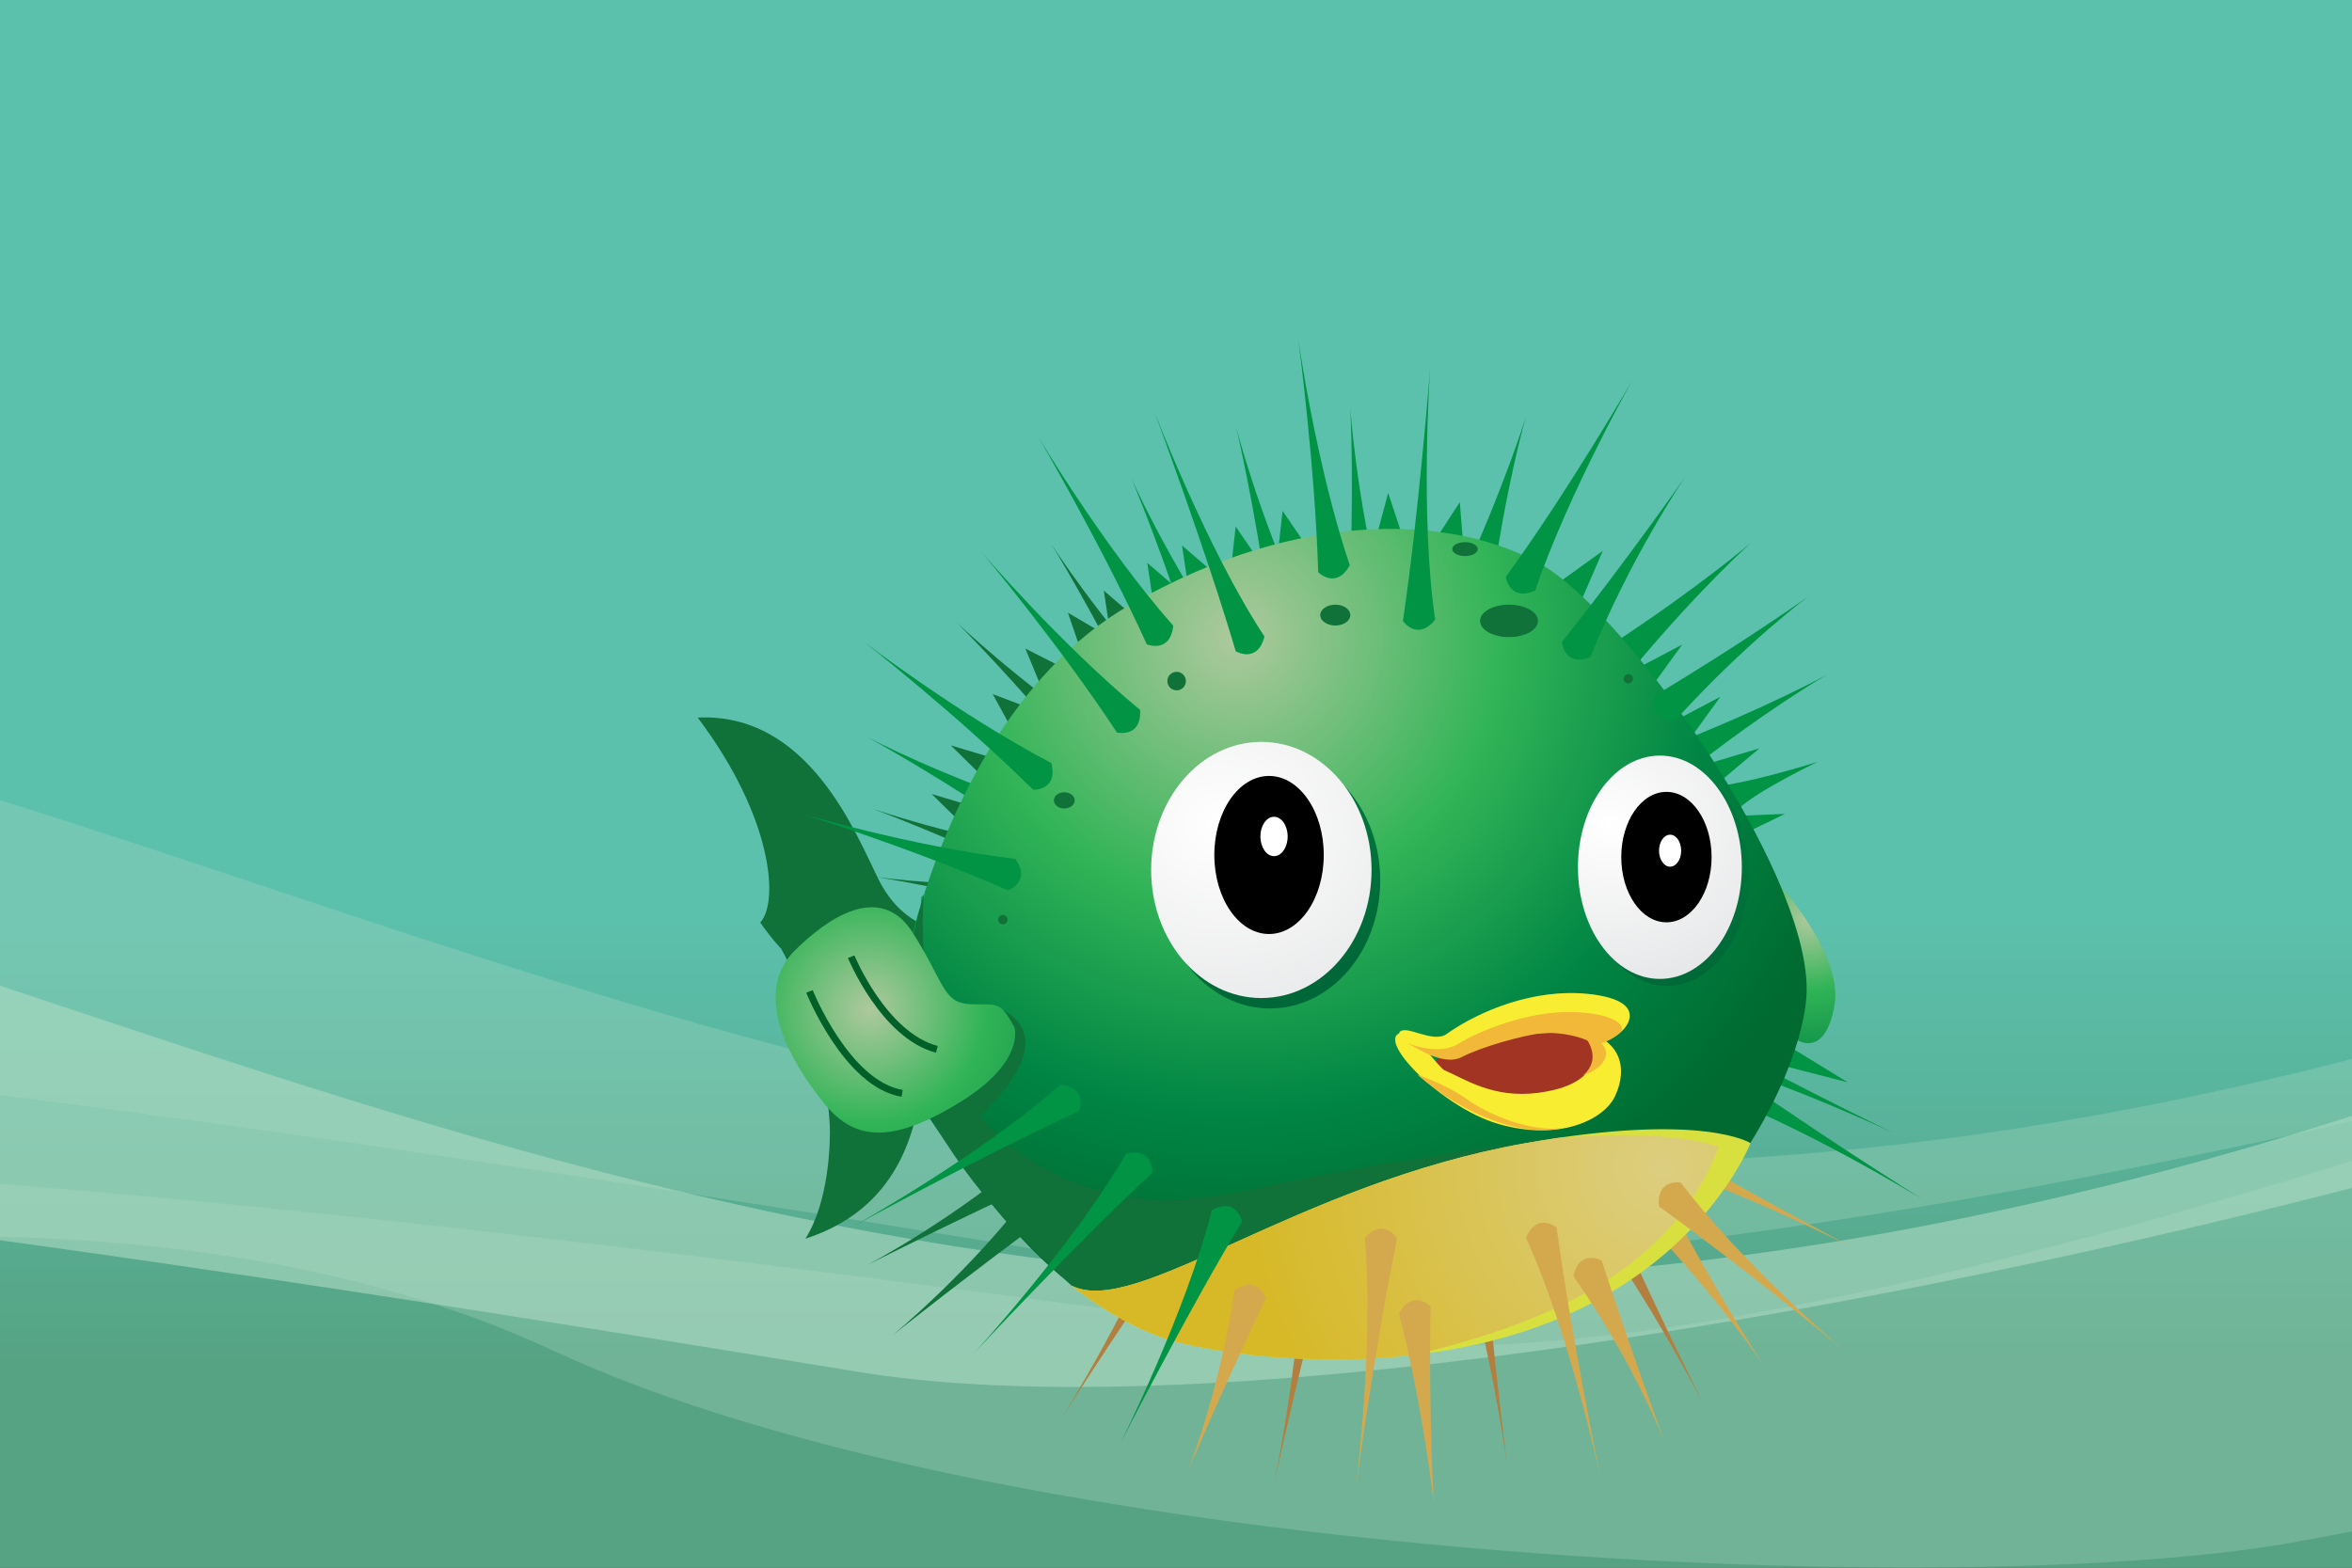 <?xml version="1.0" encoding="iso-8859-1"?>
<!-- Generator: Adobe Illustrator 16.0.0, SVG Export Plug-In . SVG Version: 6.00 Build 0)  -->
<!DOCTYPE svg PUBLIC "-//W3C//DTD SVG 1.1//EN" "http://www.w3.org/Graphics/SVG/1.1/DTD/svg11.dtd">
<svg version="1.1" xmlns="http://www.w3.org/2000/svg" xmlns:xlink="http://www.w3.org/1999/xlink" x="0px" y="0px" width="1440px"
	 height="960px" viewBox="0 0 1440 960" enable-background="new 0 0 1440 960" xml:space="preserve">
<rect x="0" y="0" width="1440" height="960" fill="#333333" stroke="none"/>
<g id="SEA">
	<linearGradient id="SVGID_1_" gradientUnits="userSpaceOnUse" x1="731.201" y1="563.137" x2="731.201" y2="836.252">
		<stop  offset="0" style="stop-color:#5BC0AC"/>
		<stop  offset="1" style="stop-color:#56A384"/>
	</linearGradient>
	<rect x="-50.906" y="-58.264" fill="url(#SVGID_1_)" width="1564.214" height="1047.264"/>
	<path opacity="0.3" fill="#AEDBC3" d="M-568.998,647.051c154.312-51.438,871.414,63.539,1222.397,121.029
		c350.984,57.486,1199.706-169.443,1240.549-226.93c40.841-57.489-12.105-57.489-12.105-57.489S1364.443,762.025,813.762,704.54
		C263.08,647.051-130.271,356.581-559.921,414.07C-989.574,471.556-568.998,647.051-568.998,647.051z"/>
	<path opacity="0.6" fill="#AEDBC3" d="M-696.998,719.051c154.312-51.438,871.414,63.539,1222.397,121.029
		c350.984,57.486,1199.706-169.443,1240.549-226.93c40.841-57.489-12.105-57.489-12.105-57.489S1236.443,834.025,685.762,776.54
		C135.08,719.051-258.271,428.581-687.921,486.07C-1117.574,543.557-696.998,719.051-696.998,719.051z"/>
	<path opacity="0.3" fill="#AEDBC3" d="M-544.792,848.238c205.75-78.672,611.197-148.264,883.513-21.181
		c272.316,127.08,853.256,154.311,1062.032,118.003c208.775-36.309,441.758-118.003,441.758-118.003V569.868
		c0,0-720.128,287.448-1013.622,251.139C535.396,784.698-336.019,654.582-493.355,742.335
		C-650.692,830.085-544.792,848.238-544.792,848.238z"/>
</g>
<g id="PABLO">
	<path fill="#D4A94E" d="M1004.46,745.024c44.671,45.629,75.275,91.117,75.275,91.117s-29.583-45.206-59.711-103.334
		C1020.024,732.808,1005.461,727.623,1004.46,745.024z"/>
	<path fill="#D4A94E" d="M992.577,706.632c61.751,16.246,142.523,57.812,142.523,57.812s-79.742-41.85-135.427-76.285
		C999.674,688.159,984.512,691.184,992.577,706.632z"/>
	<path fill="#B27F3E" d="M961.552,731.071c40.677,49.22,82.035,130.101,82.035,130.101s-40.357-80.506-65.498-140.962
		C978.089,720.21,964.011,713.82,961.552,731.071z"/>
	<g>
		<path fill="#B27F3E" d="M888.283,747.584c22.157,59.89,34.521,149.885,34.521,149.885s-11.539-89.323-15.329-154.688
			C907.475,742.78,896.295,732.11,888.283,747.584z"/>
		<path fill="#B27F3E" d="M797.572,755.826c0.905,63.854-17.473,152.82-17.473,152.82s18.927-88.052,37.157-150.941
			C817.257,757.705,810.282,743.91,797.572,755.826z"/>
		<path fill="#B27F3E" d="M719.181,731.188c-21.22,60.23-69.21,137.355-69.21,137.355s48.194-76.088,87.039-128.789
			C737.01,739.755,735.228,724.399,719.181,731.188z"/>
		<path fill="#009444" d="M1040.155,666.288c60.317,20.957,137.658,68.624,137.658,68.624s-76.293-47.867-129.162-86.49
			C1048.651,648.422,1033.303,650.266,1040.155,666.288z"/>
		<path fill="#009444" d="M1015.325,640.784c62.241,14.261,144.322,53.192,144.322,53.192s-81.063-39.247-137.828-71.879
			C1021.819,622.098,1006.767,625.612,1015.325,640.784z"/>
		<polyline fill="#107139" points="606.918,463.882 582.1,456.435 602.663,476.645 		"/>
		<polyline fill="#107139" points="595.217,493.664 570.4,486.219 590.963,506.428 		"/>
		<path fill="#107139" d="M633.782,703.558c-47.788,42.354-103.258,71.332-103.258,71.332s55.133-27.963,114.686-55.179
			C645.21,719.711,651.106,705.42,633.782,703.558z"/>
		<path fill="#009444" d="M913.292,361.594c8.435-63.297,20.882-106.192,20.882-106.192s-12.858,41.911-40.095,101.452
			C894.079,356.854,898.975,371.518,913.292,361.594z"/>
		<path fill="#009444" d="M845.462,364.679c-15.298-61.996-18.718-114.596-18.718-114.596s2.676,51.833-0.896,117.209
			C825.848,367.292,835.765,379.153,845.462,364.679z"/>
		<path fill="#009444" d="M796.147,370.648c-26.394-58.145-39.381-109.23-39.381-109.23s12.12,50.466,20.575,115.392
			C777.342,376.81,789.263,386.655,796.147,370.648z"/>
		<path fill="#009444" d="M749.578,393.599c-35.741-52.914-57.089-101.108-57.089-101.108s20.389,47.73,39.575,110.328
			C732.064,402.818,745.465,410.531,749.578,393.599z"/>
		<path fill="#107139" d="M715.32,424.476c-43.315-46.918-71.69-91.339-71.69-91.339s27.357,44.106,55.769,103.093
			C699.398,436.229,713.808,441.833,715.32,424.476z"/>
		<path fill="#107139" d="M676.313,452.889c-53.045-35.542-90.985-72.135-90.985-72.135s36.877,36.525,78.242,87.272
			C663.57,468.027,678.886,470.122,676.313,452.889z"/>
		<path fill="#009444" d="M638.72,495.391c-60.853-19.336-107.492-43.898-107.492-43.898s45.595,24.793,99.478,61.992
			C630.705,513.484,645.994,511.225,638.72,495.391z"/>
		<path fill="#107139" d="M646.631,522.727c-63.041-10.176-112.782-27.613-112.782-27.613s48.746,17.816,107.514,46.686
			C641.362,541.799,656.155,537.314,646.631,522.727z"/>
		<path fill="#107139" d="M652.173,541.903c-63.807,2.422-116.006-4.895-116.006-4.895s51.297,7.886,114.593,24.634
			C650.76,561.643,664.382,554.338,652.173,541.903z"/>
		<path fill="#009444" d="M999.877,409.316c40.836-49.093,72.574-77.331,72.574-77.331s-31.561,27.188-86.314,63.088
			C986.137,395.074,982.472,410.098,999.877,409.316z"/>
		<path fill="#009444" d="M1031.67,473.9c50.056-39.648,86.923-60.756,86.923-60.756s-36.477,20.119-97.441,43.993
			C1021.151,457.138,1014.478,471.086,1031.67,473.9z"/>
		<path fill="#107139" d="M595.929,569.716c0,0-37.762,9.573-58.15-31.378c-13.819-27.762-42.546-102.112-110.622-98.921
			c45.737,60.629,49.993,112.748,38.292,125.513c3.957,5.651,7.308,9.796,9.585,12.448c2.013,2.338,3.18,3.507,3.18,3.507
			c20.919,37.228,31.199,95.731,29.783,117.006c0,0,0,37.228-14.891,60.629c36.164-11.701,60.275-37.229,68.785-80.308
			c8.509-43.08,31.378-43.08,31.378-43.08S591.839,612.304,595.929,569.716z"/>
		<polyline fill="#009444" points="1094.079,653.216 1131.307,662.789 1098.333,642.578 		"/>
		<path fill="#009444" d="M1057.651,480.517c21.938-3.473,55.208-14.002,55.208-14.002s-36.727,17.576-48.627,28.846"/>
		<polyline fill="#009444" points="1012.176,419.207 1029.905,394.742 1003.666,408.569 		"/>
		<polyline fill="#009444" points="1035.576,451.117 1053.307,426.652 1027.067,440.479 		"/>
		<polyline fill="#009444" points="967.502,369.214 981.328,337.305 954.737,356.45 		"/>
		<polyline fill="#009444" points="879.216,329.858 893.756,307.521 895.882,334.113 		"/>
		<polyline fill="#009444" points="842.654,328.902 849.905,301.879 858.746,328.533 		"/>
		<polyline fill="#009444" points="782.424,338.368 785.261,312.84 800.505,335.177 		"/>
		<polyline fill="#009444" points="753.705,347.941 756.542,322.413 771.786,344.75 		"/>
		<polyline fill="#107139" points="620.118,447.612 607.815,425.066 633.111,434.637 		"/>
		<polyline fill="#107139" points="637.581,420.918 627.776,397.182 651.896,409.416 		"/>
		<polyline fill="#107139" points="662.153,399.507 653.831,375.209 677.149,388.907 		"/>
		<polyline fill="#107139" points="679.655,387.068 675.811,361.675 696.303,379.32 		"/>
		<polyline fill="#009444" points="706.246,370.05 702.403,344.657 722.895,362.302 		"/>
		<polyline fill="#009444" points="727.521,359.413 723.676,334.02 744.168,351.666 		"/>
		<polyline fill="#009444" points="1064.89,511.951 1092.836,498.391 1063.829,499.594 		"/>
		<polyline fill="#009444" points="1053.414,478.265 1077.171,458.25 1049.351,466.548 		"/>
		<radialGradient id="SVGID_2_" cx="1106.841" cy="562.804" r="106.222" gradientUnits="userSpaceOnUse">
			<stop  offset="8.370500e-04" style="stop-color:#AEC99D"/>
			<stop  offset="0.406" style="stop-color:#31B457"/>
			<stop  offset="0.97" style="stop-color:#008042"/>
		</radialGradient>
		<path fill="url(#SVGID_2_)" d="M1100.46,636.906c0,0,17.016,11.349,22.691-21.274c5.675-32.619-36.872-77.294-36.872-77.294
			S1064.649,614.216,1100.46,636.906z"/>
		<path fill="#009444" d="M555.509,585.139l7.802-27.185c0.121-1.28,0.244-2.556,0.37-3.831
			C557.893,572.97,555.509,585.139,555.509,585.139z"/>
		<path fill="#009444" d="M565.654,547.87c-0.381,0.423-0.883,0.934-1.499,1.475c-0.162,1.591-0.316,3.183-0.474,4.778
			C564.301,552.116,564.961,550.021,565.654,547.87z"/>
		<path fill="#009444" d="M563.311,557.954l3.188-11.107c0,0-0.295,0.415-0.845,1.023c-0.692,2.151-1.353,4.246-1.973,6.253
			C563.555,555.398,563.432,556.674,563.311,557.954z"/>
		<radialGradient id="SVGID_3_" cx="756.543" cy="390.49" r="401.772" gradientUnits="userSpaceOnUse">
			<stop  offset="8.370500e-04" style="stop-color:#AEC99D"/>
			<stop  offset="0.406" style="stop-color:#31B457"/>
			<stop  offset="0.726" style="stop-color:#008544"/>
			<stop  offset="1" style="stop-color:#006A30"/>
		</radialGradient>
		<path fill="url(#SVGID_3_)" d="M944.454,346.169c-51.057-29.783-146.075-36.873-252.443,24.109
			c-73.272,42.007-110.363,128.085-126.357,177.592c0.549-0.608,0.845-1.023,0.845-1.023l-3.188,11.107
			c-4.088,42.587-6.88,86.138-0.926,127.172h6.951c96.441,146.071,159.551,153.168,311.298,138.983
			c151.752-14.177,225.499-164.495,225.499-218.403C1106.133,530.539,995.511,375.951,944.454,346.169z"/>
		<path fill="#107139" d="M565.654,547.87c0,0-11.741,111.196,60.588,159.594c63.214,42.298,119.663,24.995,166.464,15.423
			c46.802-9.573,145.191-24.996,172.848-27.656c-75.521,14.359-114.345,25.529-152.106,43.08
			c-37.76,17.551-116.471,74.987-157.423,48.927c-48.929-45.205-80.839-84.028-96.262-127.64S565.654,547.87,565.654,547.87z"/>
		<path fill="#107139" d="M593.452,688.666c0,0,60.98-48.222,20.562-70.199c-19.857,21.271-41.837,42.543-41.837,42.543
			L593.452,688.666z"/>
		<path fill="#A13422" d="M983.104,653.216c0,0-3.19-14.894-9.573-20.212c-36.164-8.508-75.521,3.191-85.094,9.574
			c-9.572,6.384-16.664,10.638-8.51,18.083c8.157,7.445,40.42,21.274,68.076,17.019
			C975.657,673.426,983.104,653.216,983.104,653.216z"/>
		<path fill="#F9ED32" d="M856.688,632.311c7.39,29.56,55.145,1.757,87.766,0.341c32.62-1.417,22.694,7.086,35.459,5.671
			c12.764-1.416,36.875-25.527-8.51-29.783c-32.199-3.019-65.112,10.026-85.822,24.698
			C877.101,639.245,860.19,626.747,856.688,632.311z"/>
		<path fill="#F9ED32" d="M973.53,633.004c0,0,16.308,29.785-31.557,36.167c-27.988,3.728-45.324-8.6-57.681-13.818
			c-2.605-1.101-19.23-22.79-21.445-23.042c-28.008-3.19,17.434,45.369,54.662,56.007c37.228,10.637,64.455-2.552,71.266-17.019
			C997.283,653.216,990.728,637.791,973.53,633.004z"/>
		
			<radialGradient id="SVGID_4_" cx="753.538" cy="517.898" r="114.96" gradientTransform="matrix(1 0 0 0.872 0 59.462)" gradientUnits="userSpaceOnUse">
			<stop  offset="0" style="stop-color:#009444"/>
			<stop  offset="1" style="stop-color:#006838"/>
		</radialGradient>
		<ellipse fill="url(#SVGID_4_)" cx="777.566" cy="539.119" rx="67.473" ry="78.429"/>
		
			<radialGradient id="SVGID_5_" cx="748.221" cy="510.576" r="153.658" gradientTransform="matrix(1 0 0 0.872 0 59.462)" gradientUnits="userSpaceOnUse">
			<stop  offset="0" style="stop-color:#FFFFFF"/>
			<stop  offset="1" style="stop-color:#E6E7E8"/>
		</radialGradient>
		<ellipse fill="url(#SVGID_5_)" cx="772.248" cy="532.737" rx="67.472" ry="78.429"/>
		
			<radialGradient id="SVGID_6_" cx="989.56" cy="515.857" r="114.33" gradientTransform="matrix(1 0 0 0.872 0 59.462)" gradientUnits="userSpaceOnUse">
			<stop  offset="0" style="stop-color:#009444"/>
			<stop  offset="1" style="stop-color:#006838"/>
		</radialGradient>
		<path fill="url(#SVGID_6_)" d="M1070.678,535.329c0,37.761-22.465,68.378-50.172,68.378c-27.709,0-50.17-30.617-50.17-68.378
			s22.461-68.374,50.17-68.374C1048.213,466.955,1070.678,497.568,1070.678,535.329z"/>
		
			<radialGradient id="SVGID_7_" cx="985.305" cy="510.978" r="114.33" gradientTransform="matrix(1 0 0 0.872 0 59.462)" gradientUnits="userSpaceOnUse">
			<stop  offset="0" style="stop-color:#FFFFFF"/>
			<stop  offset="1" style="stop-color:#E6E7E8"/>
		</radialGradient>
		<path fill="url(#SVGID_7_)" d="M1066.423,531.075c0,37.76-22.466,68.378-50.171,68.378c-27.71,0-50.171-30.618-50.171-68.378
			c0-37.763,22.461-68.374,50.171-68.374C1043.957,462.701,1066.423,493.312,1066.423,531.075z"/>
		<path fill="#D8E040" d="M656.024,787.237c39.357,20.211,137.109-62.331,278.149-87.219c108.495-19.146,137.566,0,137.566,0
			s-28.009,72.329-122.675,109.558c-94.666,37.228-203.16,20.209-234.006,10.636C684.213,810.64,656.024,787.237,656.024,787.237z"
			/>
		<path fill="#009444" d="M689.529,706.4c-31.909,55.311-93.248,122.32-93.248,122.32S657.62,762.773,705.487,718.1
			C705.487,718.1,706.548,702.677,689.529,706.4z"/>
		<path fill="#009444" d="M649.257,664.177c-47.67,42.488-126.952,86.848-126.952,86.848s78.949-43.346,138.423-70.726
			C660.729,680.299,666.584,665.988,649.257,664.177z"/>
		<path fill="#107139" d="M632.671,727.375c-38.26,51.131-86.737,90.71-86.737,90.71s48.353-38.525,101.187-77.19
			C647.121,740.895,650.013,725.703,632.671,727.375z"/>
		<path fill="#009444" d="M774.162,389.785c-35.157-53.306-67.595-138.163-67.595-138.163s31.485,84.381,49.987,147.187
			C756.555,398.809,769.867,406.669,774.162,389.785z"/>
		<path fill="#009444" d="M826.386,346.13c-20.466-60.488-31.552-138.593-31.552-138.593s10.283,77.403,12.228,142.849
			C807.062,350.386,817.944,361.368,826.386,346.13z"/>
		<path fill="#009444" d="M939.871,361.671c20.729-60.396,59.652-129.015,59.652-129.015s-39.127,67.574-77.556,120.584
			C921.968,353.24,923.878,368.583,939.871,361.671z"/>
		<path fill="#009444" d="M718.312,383.181c-42.238-47.89-82.63-115.657-82.63-115.657s39.381,67.427,66.446,127.048
			C702.128,394.572,716.404,400.499,718.312,383.181z"/>
		<path fill="#009444" d="M698.04,434.772c-49.178-40.734-96.794-96.404-96.794-96.404s46.569,55.494,82.589,110.173
			C683.835,448.541,698.858,452.174,698.04,434.772z"/>
		<path fill="#009444" d="M621.573,525.948c-63.414-7.536-133.612-28.468-133.612-28.468s69.227,21.35,129.15,47.743
			C617.111,545.224,631.702,540.12,621.573,525.948z"/>
		<path fill="#009444" d="M643.628,467.244c-56.558-29.643-114.686-74.221-114.686-74.221s57.063,44.622,103.649,90.638
			C632.591,483.661,648.039,484.098,643.628,467.244z"/>
		<path fill="#009444" d="M878.693,379.461c-9.431-63.158-3.113-153.78-3.113-153.78s-6.979,89.792-16.655,154.549
			C858.925,380.23,867.688,392.963,878.693,379.461z"/>
		<path fill="#009444" d="M973.768,402.408c23.367-59.428,58.265-110.842,58.265-110.842s-35.056,50.364-75.777,101.639
			C956.255,393.205,957.487,408.612,973.768,402.408z"/>
		<path fill="#009444" d="M1025.771,441.043c42.842-47.357,81.783-76.083,81.783-76.083s-38.721,27.69-94.92,61.292
			C1012.634,426.252,1008.353,441.103,1025.771,441.043z"/>
		<ellipse cx="776.964" cy="523.558" rx="33.505" ry="48.397"/>
		<ellipse fill="#FFFFFF" cx="780.019" cy="512.225" rx="8.345" ry="12.055"/>
		<path d="M1047.917,524.855c0,22.063-12.378,39.945-27.655,39.945c-15.278,0-27.655-17.882-27.655-39.945
			c0-22.059,12.377-39.945,27.655-39.945C1035.539,484.91,1047.917,502.797,1047.917,524.855z"/>
		<path fill="none" stroke="#000000" stroke-width="3.426" stroke-miterlimit="10" d="M566.145,680.872"/>
		<radialGradient id="SVGID_8_" cx="532.46" cy="618.115" r="172.881" gradientUnits="userSpaceOnUse">
			<stop  offset="8.370500e-04" style="stop-color:#AEC99D"/>
			<stop  offset="0.406" style="stop-color:#31B457"/>
			<stop  offset="0.97" style="stop-color:#008042"/>
		</radialGradient>
		<path fill="url(#SVGID_8_)" d="M594.154,614.927c-17.061-0.744-15.602-12.764-35.456-43.964
			c-19.86-31.201-52.477-8.51-72.33,11.343c-19.017,19.009-15.468,51.56,18.436,93.604c18.931,23.468,42.547,24.108,83.678-1.42
			c39.469-24.499,32.616-45.384,32.616-45.384C611.882,612.088,610.463,615.636,594.154,614.927z"/>
		<path fill="#FFFFFF" d="M1029.292,520.934c0,5.41-3.034,9.797-6.777,9.797s-6.781-4.387-6.781-9.797
			c0-5.406,3.038-9.792,6.781-9.792S1029.292,515.527,1029.292,520.934z"/>
		<path fill="#F1B937" d="M861,638.469c1.596,0,21.587,15.279,33.819,8.897s38.466-13.651,49.635-14.715
			c11.168-1.064,26.06,3.013,29.43,5.671c3.369,2.662,10.283,0,17.197-5.318c6.913-5.318-5.318-13.295-30.847-13.295
			s-54.447,11.396-67.211,19.376C880.261,647.062,861,638.469,861,638.469z"/>
		<path fill="#F1B937" d="M968.744,633.004c0,0,13.828,13.83,0.531,25.531c14.892-5.319,17.02-14.893,10.638-20.213
			C973.53,633.004,968.744,633.004,968.744,633.004z"/>
		<path fill="#F1B937" d="M867.774,658.174c0,0,17.471,5.679,30.768,15.252s40.951,20.741,59.564,17.02
			C933.11,696.827,897.555,683.702,867.774,658.174z"/>
		<radialGradient id="SVGID_9_" cx="1018.557" cy="714.907" r="252.668" gradientUnits="userSpaceOnUse">
			<stop  offset="0" style="stop-color:#DCCE80"/>
			<stop  offset="1" style="stop-color:#D7B928"/>
		</radialGradient>
		<path fill="url(#SVGID_9_)" d="M1052.241,702.145c-26.943-8.51-64.525-7.803-98.718-5.276c-6.148,0.914-12.592,1.952-19.35,3.15
			c-141.04,24.888-238.792,107.43-278.149,87.219c0,0,28.188,23.402,59.035,32.975c21.942,6.806,83.187,17.367,150.783,9.507
			C945.164,810.64,1023.877,778.729,1052.241,702.145z"/>
		<path fill="none" stroke="#006028" stroke-width="4.255" stroke-miterlimit="10" d="M495.594,607.123
			c0,0,22.691,56.729,56.728,62.404"/>
		<path fill="none" stroke="#006028" stroke-width="4.255" stroke-miterlimit="10" d="M521.122,585.85
			c0,0,19.856,48.218,52.472,56.729"/>
		<path fill="#009444" d="M741.926,741.044c-15.528,61.934-56.15,143.196-56.15,143.196s40.913-80.241,74.7-136.315
			C760.476,747.925,757.273,732.8,741.926,741.044z"/>
		<path fill="#D4A94E" d="M835.573,758.013c5.871,63.587-5.534,153.716-5.534,153.716s12.02-89.265,25.315-153.367
			C855.354,758.361,847.323,745.148,835.573,758.013z"/>
		<path fill="#D4A94E" d="M755.835,790.039c-9.266,63.18-29.076,112.075-29.076,112.075s20.206-47.906,48.223-107.081
			C774.981,795.033,770.286,780.309,755.835,790.039z"/>
		<path fill="#D4A94E" d="M856.526,804.232c14.892,58.526,21.274,115.965,21.274,115.965s-3.191-56.375-1.954-120.22
			C875.847,799.978,864.966,788.991,856.526,804.232z"/>
		<path fill="#D4A94E" d="M963.272,781.438c36.684,52.269,55.883,101.405,55.883,101.405s-18.234-48.687-38.545-110.93
			C980.61,771.914,967.082,764.437,963.272,781.438z"/>
		<path fill="#D4A94E" d="M934.283,757.938c26.566,58.061,45.612,146.886,45.612,146.886s-18.178-88.21-26.832-153.111
			C953.063,751.713,941.113,741.907,934.283,757.938z"/>
	</g>
	<path fill="#107139" d="M941.62,380.207c0,5.484-7.936,9.927-17.729,9.927c-9.79,0-17.725-4.443-17.725-9.927
		s7.935-9.927,17.725-9.927C933.685,370.279,941.62,374.723,941.62,380.207z"/>
	<ellipse fill="#107139" cx="896.946" cy="336.243" rx="7.799" ry="4.255"/>
	<path fill="#107139" d="M826.744,376.662c0,3.526-4.125,6.382-9.221,6.382c-5.089,0-9.215-2.856-9.215-6.382
		s4.126-6.383,9.215-6.383C822.619,370.279,826.744,373.136,826.744,376.662z"/>
	<circle fill="#107139" cx="720.377" cy="417.082" r="5.671"/>
	<circle fill="#107139" cx="614.01" cy="563.157" r="2.838"/>
	<path fill="#107139" d="M999.77,415.665c0,1.566-1.272,2.836-2.838,2.836c-1.567,0-2.839-1.27-2.839-2.836
		c0-1.569,1.271-2.839,2.839-2.839C998.497,412.826,999.77,414.096,999.77,415.665z"/>
	<path fill="#107139" d="M657.974,490.122c0,2.739-2.858,4.962-6.382,4.962s-6.382-2.223-6.382-4.962
		c0-2.743,2.858-4.966,6.382-4.966S657.974,487.379,657.974,490.122z"/>
	<path fill="#D4A94E" d="M1015.757,738.846c51.847,37.278,112.841,87.724,112.841,87.724s-59.936-50.338-99.604-102.42
		C1028.994,724.149,1013.759,721.541,1015.757,738.846z"/>
</g>
<g id="W_x2F_O">
	<rect x="-200" y="-24" fill="#5D5E5E" width="200" height="1000"/>
	<rect x="1440" y="-24" fill="#5D5E5E" width="200" height="1000"/>
	<rect x="-164" y="-200" fill="#5D5E5E" width="1674" height="200"/>
	<rect x="-164" y="960" fill="#5D5E5E" width="1674" height="200"/>
</g>
</svg>

